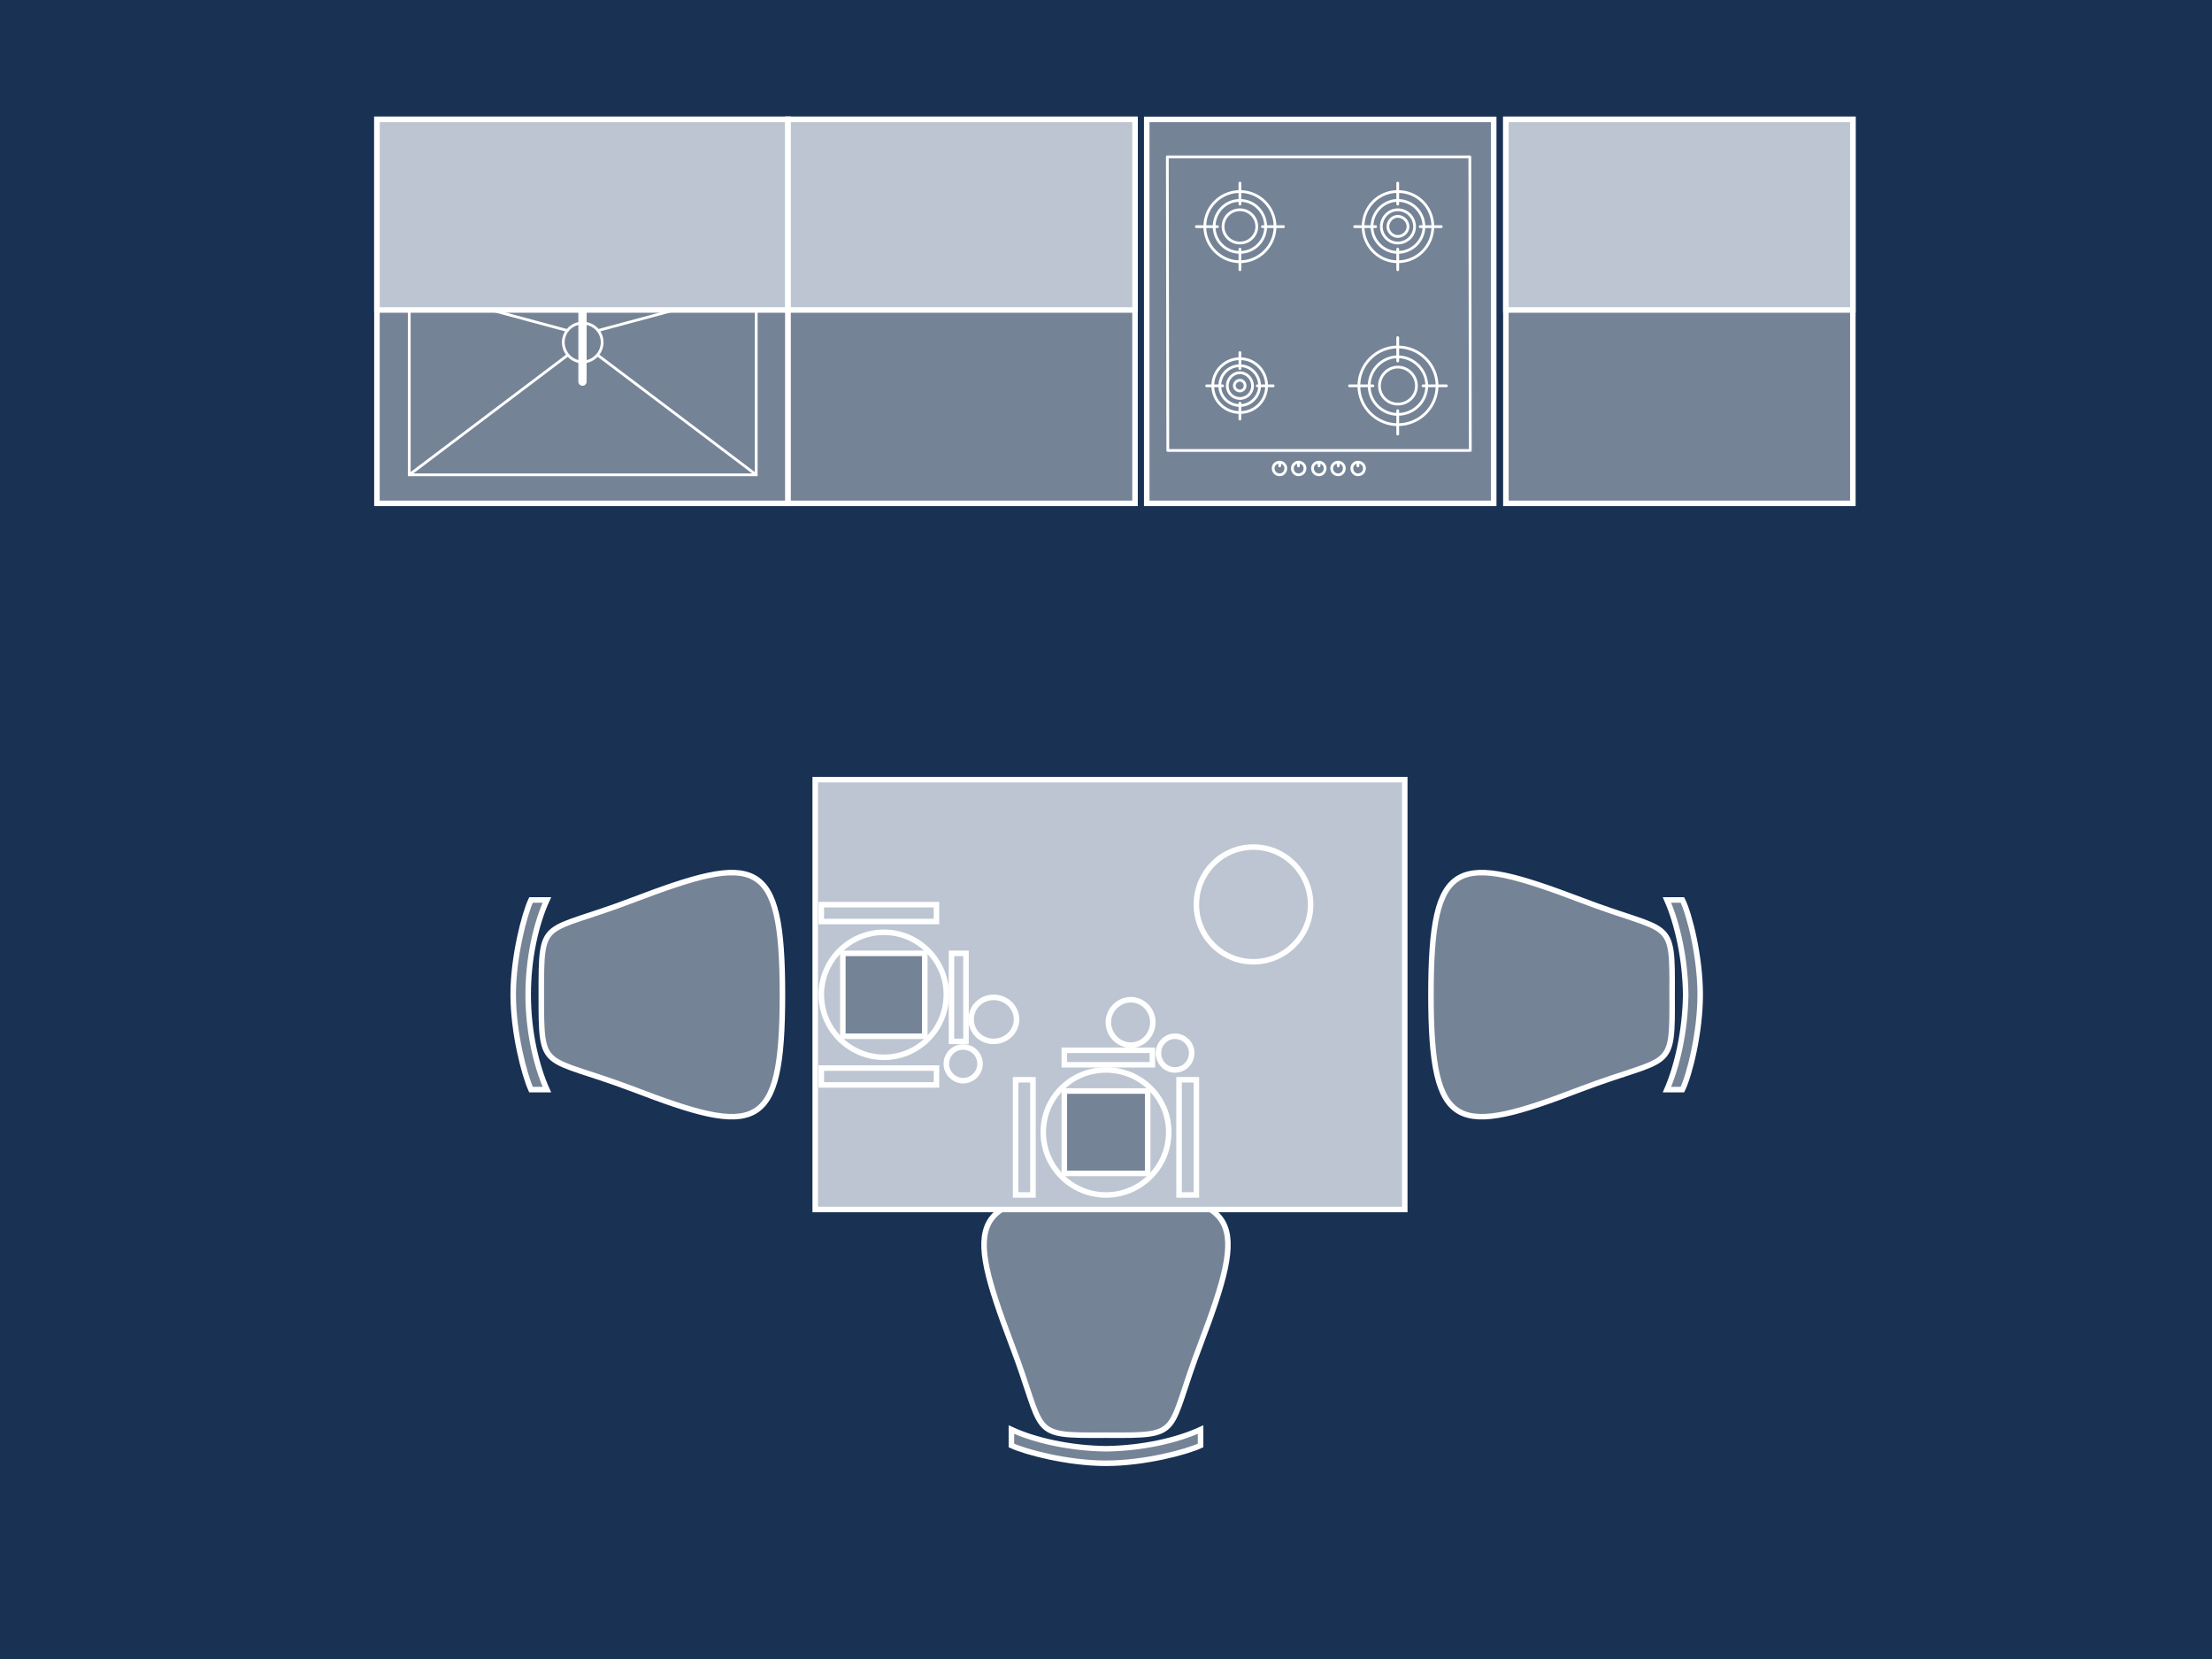 <?xml version="1.0" encoding="UTF-8"?>
<!DOCTYPE svg PUBLIC "-//W3C//DTD SVG 1.1//EN" "http://www.w3.org/Graphics/SVG/1.1/DTD/svg11.dtd">
<!-- Creator: CorelDRAW X8 -->
<svg xmlns="http://www.w3.org/2000/svg" xml:space="preserve" width="400px" height="300px" version="1.1" style="shape-rendering:geometricPrecision; text-rendering:geometricPrecision; image-rendering:optimizeQuality; fill-rule:evenodd; clip-rule:evenodd"
viewBox="0 0 4724 3543"
 xmlns:xlink="http://www.w3.org/1999/xlink">
 <defs>
  <style type="text/css">
   <![CDATA[
    .str0 {stroke:white;stroke-width:11.81}
    .str1 {stroke:white;stroke-width:5.905;stroke-linecap:round}
    .str2 {stroke:white;stroke-width:17.715;stroke-linecap:round}
    .str3 {stroke:white;stroke-width:5.905;stroke-linecap:round;stroke-linejoin:round}
    .fil2 {fill:none}
    .fil0 {fill:#193153}
    .fil1 {fill:#758396}
    .fil3 {fill:#BCC5D1}
   ]]>
  </style>
 </defs>
 <g id="Копия_x0020_Слой_x0020_1">
  <rect class="fil0" width="4724" height="3543"/>
  <path class="fil1 str0" d="M805 255l878 0 0 820 -878 0 0 -820z"/>
  <g id="_2488041911840">
   <path class="fil2 str1" d="M1054 554l-54 0"/>
   <path class="fil2 str2" d="M1244 815l0 -263"/>
   <path class="fil2 str1" d="M1435 554l54 0"/>
   <path class="fil2 str1" d="M1213 758l-339 256m402 -256l339 256m-338 -308l338 -91m-371 158c-22,0 -41,-19 -41,-42 0,-23 19,-41 41,-41 23,0 42,18 42,41 0,23 -19,42 -42,42zm-32 -67l-338 -91m741 399l-741 0 0 -399 741 0 0 399zm-546 -445c-8,0 -15,-7 -15,-15 0,-8 7,-15 15,-15 8,0 15,7 15,15 0,8 -7,15 -15,15zm0 20c-19,0 -35,-16 -35,-35 0,-19 16,-35 35,-35 19,0 35,16 35,35 0,19 -16,35 -35,35zm175 0c-19,0 -35,-16 -35,-35 0,-19 16,-35 35,-35 20,0 36,16 36,35 0,19 -16,35 -36,35zm176 -70c19,0 35,16 35,35 0,19 -16,35 -35,35 -19,0 -35,-16 -35,-35 0,-19 16,-35 35,-35zm0 20c8,0 15,7 15,15 0,8 -7,15 -15,15 -8,0 -15,-7 -15,-15 0,-8 7,-15 15,-15z"/>
  </g>
  <g id="_2488041901120">
   <path class="fil1 str0" d="M1156 2124c0,169 0,128 196,202 263,101 319,95 319,-202 0,-297 -56,-302 -319,-202 -196,75 -196,33 -196,202zm-28 0c0,78 17,152 40,203l-34 0c-14,-31 -38,-121 -38,-203 0,-81 24,-172 38,-202l34 0c-23,50 -40,124 -40,202z"/>
   <path class="fil1 str0" d="M2362 3065c169,1 127,0 202,-195 100,-264 95,-320 -202,-320 -297,0 -302,56 -202,320 75,195 33,196 202,195zm0 29c78,-1 152,-18 202,-41l0 34c-30,14 -120,38 -202,38 -82,0 -172,-24 -202,-38l0 -34c50,23 124,40 202,41z"/>
   <path class="fil3 str0" d="M1741 1665l1259 0 0 918 -1259 0 0 -918z"/>
   <g>
    <path class="fil2 str0" d="M1888 1991c73,0 133,60 133,133 0,74 -60,134 -133,134 -74,0 -134,-60 -134,-134 0,-73 60,-133 134,-133z"/>
    <path class="fil2 str0" d="M1754 1932l246 0 0 36 -246 0 0 -36z"/>
    <path class="fil2 str0" d="M1754 2281l246 0 0 36 -246 0 0 -36z"/>
    <path class="fil2 str0" d="M2032 2036l31 0 0 188 -31 0 0 -188z"/>
    <path class="fil2 str0" d="M2122 2130c27,0 49,21 49,47 0,26 -22,47 -49,47 -27,0 -48,-21 -48,-47 0,-26 21,-47 48,-47z"/>
    <path class="fil2 str0" d="M2057 2236c20,0 36,16 36,36 0,19 -16,36 -36,36 -20,0 -36,-17 -36,-36 0,-20 16,-36 36,-36z"/>
    <path class="fil1 str0" d="M1800 2036l175 0 0 177 -175 0 0 -177z"/>
   </g>
   <g>
    <path class="fil2 str0" d="M2228 2418c0,-74 60,-133 134,-133 74,0 134,59 134,133 0,74 -60,134 -134,134 -74,0 -134,-60 -134,-134z"/>
    <path class="fil2 str0" d="M2169 2552l0 -246 37 0 0 246 -37 0z"/>
    <path class="fil2 str0" d="M2518 2552l0 -246 37 0 0 246 -37 0z"/>
    <path class="fil2 str0" d="M2273 2274l0 -31 188 0 0 31 -188 0z"/>
    <path class="fil2 str0" d="M2367 2183c0,-26 22,-48 48,-48 26,0 47,22 47,48 0,27 -21,49 -47,49 -26,0 -48,-22 -48,-49z"/>
    <path class="fil2 str0" d="M2474 2249c0,-20 16,-36 35,-36 20,0 36,16 36,36 0,20 -16,36 -36,36 -19,0 -35,-16 -35,-36z"/>
    <path class="fil1 str0" d="M2273 2506l0 -176 178 0 0 176 -178 0z"/>
   </g>
   <path class="fil2 str0" d="M2677 1809c67,0 122,55 122,123 0,67 -55,122 -122,122 -68,0 -122,-55 -122,-122 0,-68 54,-123 122,-123z"/>
   <path class="fil1 str0" d="M3571 2124c1,169 0,128 -195,202 -264,101 -320,95 -320,-202 0,-297 56,-302 320,-202 195,75 196,33 195,202zm29 0c-1,78 -18,152 -40,203l33 0c15,-31 38,-121 38,-203 0,-81 -23,-172 -38,-202l-33 0c22,50 39,124 40,202z"/>
  </g>
  <rect class="fil3 str0" x="805" y="255" width="878" height="407"/>
  <path class="fil1 str0" d="M2449 255l741 0 0 820 -741 0 0 -820z"/>
  <path class="fil2 str3" d="M2493 335l646 0 1 627 -646 0 -1 -627z"/>
  <path class="fil2 str3" d="M3039 824l50 0m-207 0l50 0m53 53l0 50m0 -206l0 50m0 13c22,0 40,18 40,40 0,22 -18,39 -40,39 -21,0 -39,-17 -39,-39 0,-22 18,-40 39,-40zm0 -22c34,0 62,28 62,62 0,34 -28,61 -62,61 -33,0 -61,-27 -61,-61 0,-34 28,-62 61,-62zm0 -21c46,0 84,37 84,83 0,46 -38,83 -84,83 -45,0 -83,-37 -83,-83 0,-46 38,-83 83,-83z"/>
  <path class="fil2 str3" d="M2648 753l0 34m0 25c6,0 11,5 11,12 0,6 -5,11 -11,11 -6,0 -12,-5 -12,-11 0,-7 6,-12 12,-12zm37 12l34 0m-142 0l34 0m37 37l0 34m0 -99c15,0 27,13 27,28 0,15 -12,27 -27,27 -15,0 -27,-12 -27,-27 0,-15 12,-28 27,-28zm0 -15c23,0 42,19 42,43 0,23 -19,42 -42,42 -24,0 -43,-19 -43,-42 0,-24 19,-43 43,-43zm0 -15c32,0 57,26 57,58 0,32 -25,57 -57,57 -32,0 -58,-25 -58,-57 0,-32 26,-58 58,-58z"/>
  <path class="fil2 str3" d="M2985 462c12,0 22,10 22,22 0,11 -10,21 -22,21 -11,0 -21,-10 -21,-21 0,-12 10,-22 21,-22zm48 22l45 0m-185 0l45 0m47 48l0 44m0 -185l0 45m0 12c20,0 36,16 36,36 0,19 -16,35 -36,35 -19,0 -35,-16 -35,-35 0,-20 16,-36 35,-36zm0 -20c31,0 56,25 56,56 0,30 -25,55 -56,55 -30,0 -55,-25 -55,-55 0,-31 25,-56 55,-56zm0 -19c42,0 75,33 75,75 0,41 -33,75 -75,75 -41,0 -74,-34 -74,-75 0,-42 33,-75 74,-75z"/>
  <path class="fil2 str3" d="M2900 987l0 8m0 -8c8,0 14,6 14,13 0,8 -6,14 -14,14 -7,0 -13,-6 -13,-14 0,-7 6,-13 13,-13zm-42 0l0 8m0 -8c7,0 13,6 13,13 0,8 -6,14 -13,14 -8,0 -14,-6 -14,-14 0,-7 6,-13 14,-13zm-41 0l0 8m0 -8c7,0 13,6 13,13 0,8 -6,14 -13,14 -8,0 -14,-6 -14,-14 0,-7 6,-13 14,-13zm-44 0l0 8m0 -8c8,0 14,6 14,13 0,8 -6,14 -14,14 -7,0 -13,-6 -13,-14 0,-7 6,-13 13,-13zm-40 0l0 8m0 -8c7,0 13,6 13,13 0,8 -6,14 -13,14 -8,0 -14,-6 -14,-14 0,-7 6,-13 14,-13z"/>
  <path class="fil2 str3" d="M2696 484l45 0m-186 0l45 0m48 48l0 44m0 -185l0 45m0 12c20,0 36,16 36,36 0,19 -16,35 -36,35 -20,0 -36,-16 -36,-35 0,-20 16,-36 36,-36zm0 -20c31,0 55,25 55,56 0,30 -24,55 -55,55 -31,0 -55,-25 -55,-55 0,-31 24,-56 55,-56zm0 -19c41,0 75,33 75,75 0,41 -34,75 -75,75 -41,0 -75,-34 -75,-75 0,-42 34,-75 75,-75z"/>
  <path class="fil1 str0" d="M1683 255l741 0 0 820 -741 0 0 -820z"/>
  <path class="fil1 str0" d="M3216 255l741 0 0 820 -741 0 0 -820z"/>
  <rect class="fil3 str0" x="1683" y="255" width="741" height="407"/>
  <rect class="fil3 str0" x="3216" y="255" width="741" height="407"/>
 </g>
</svg>
